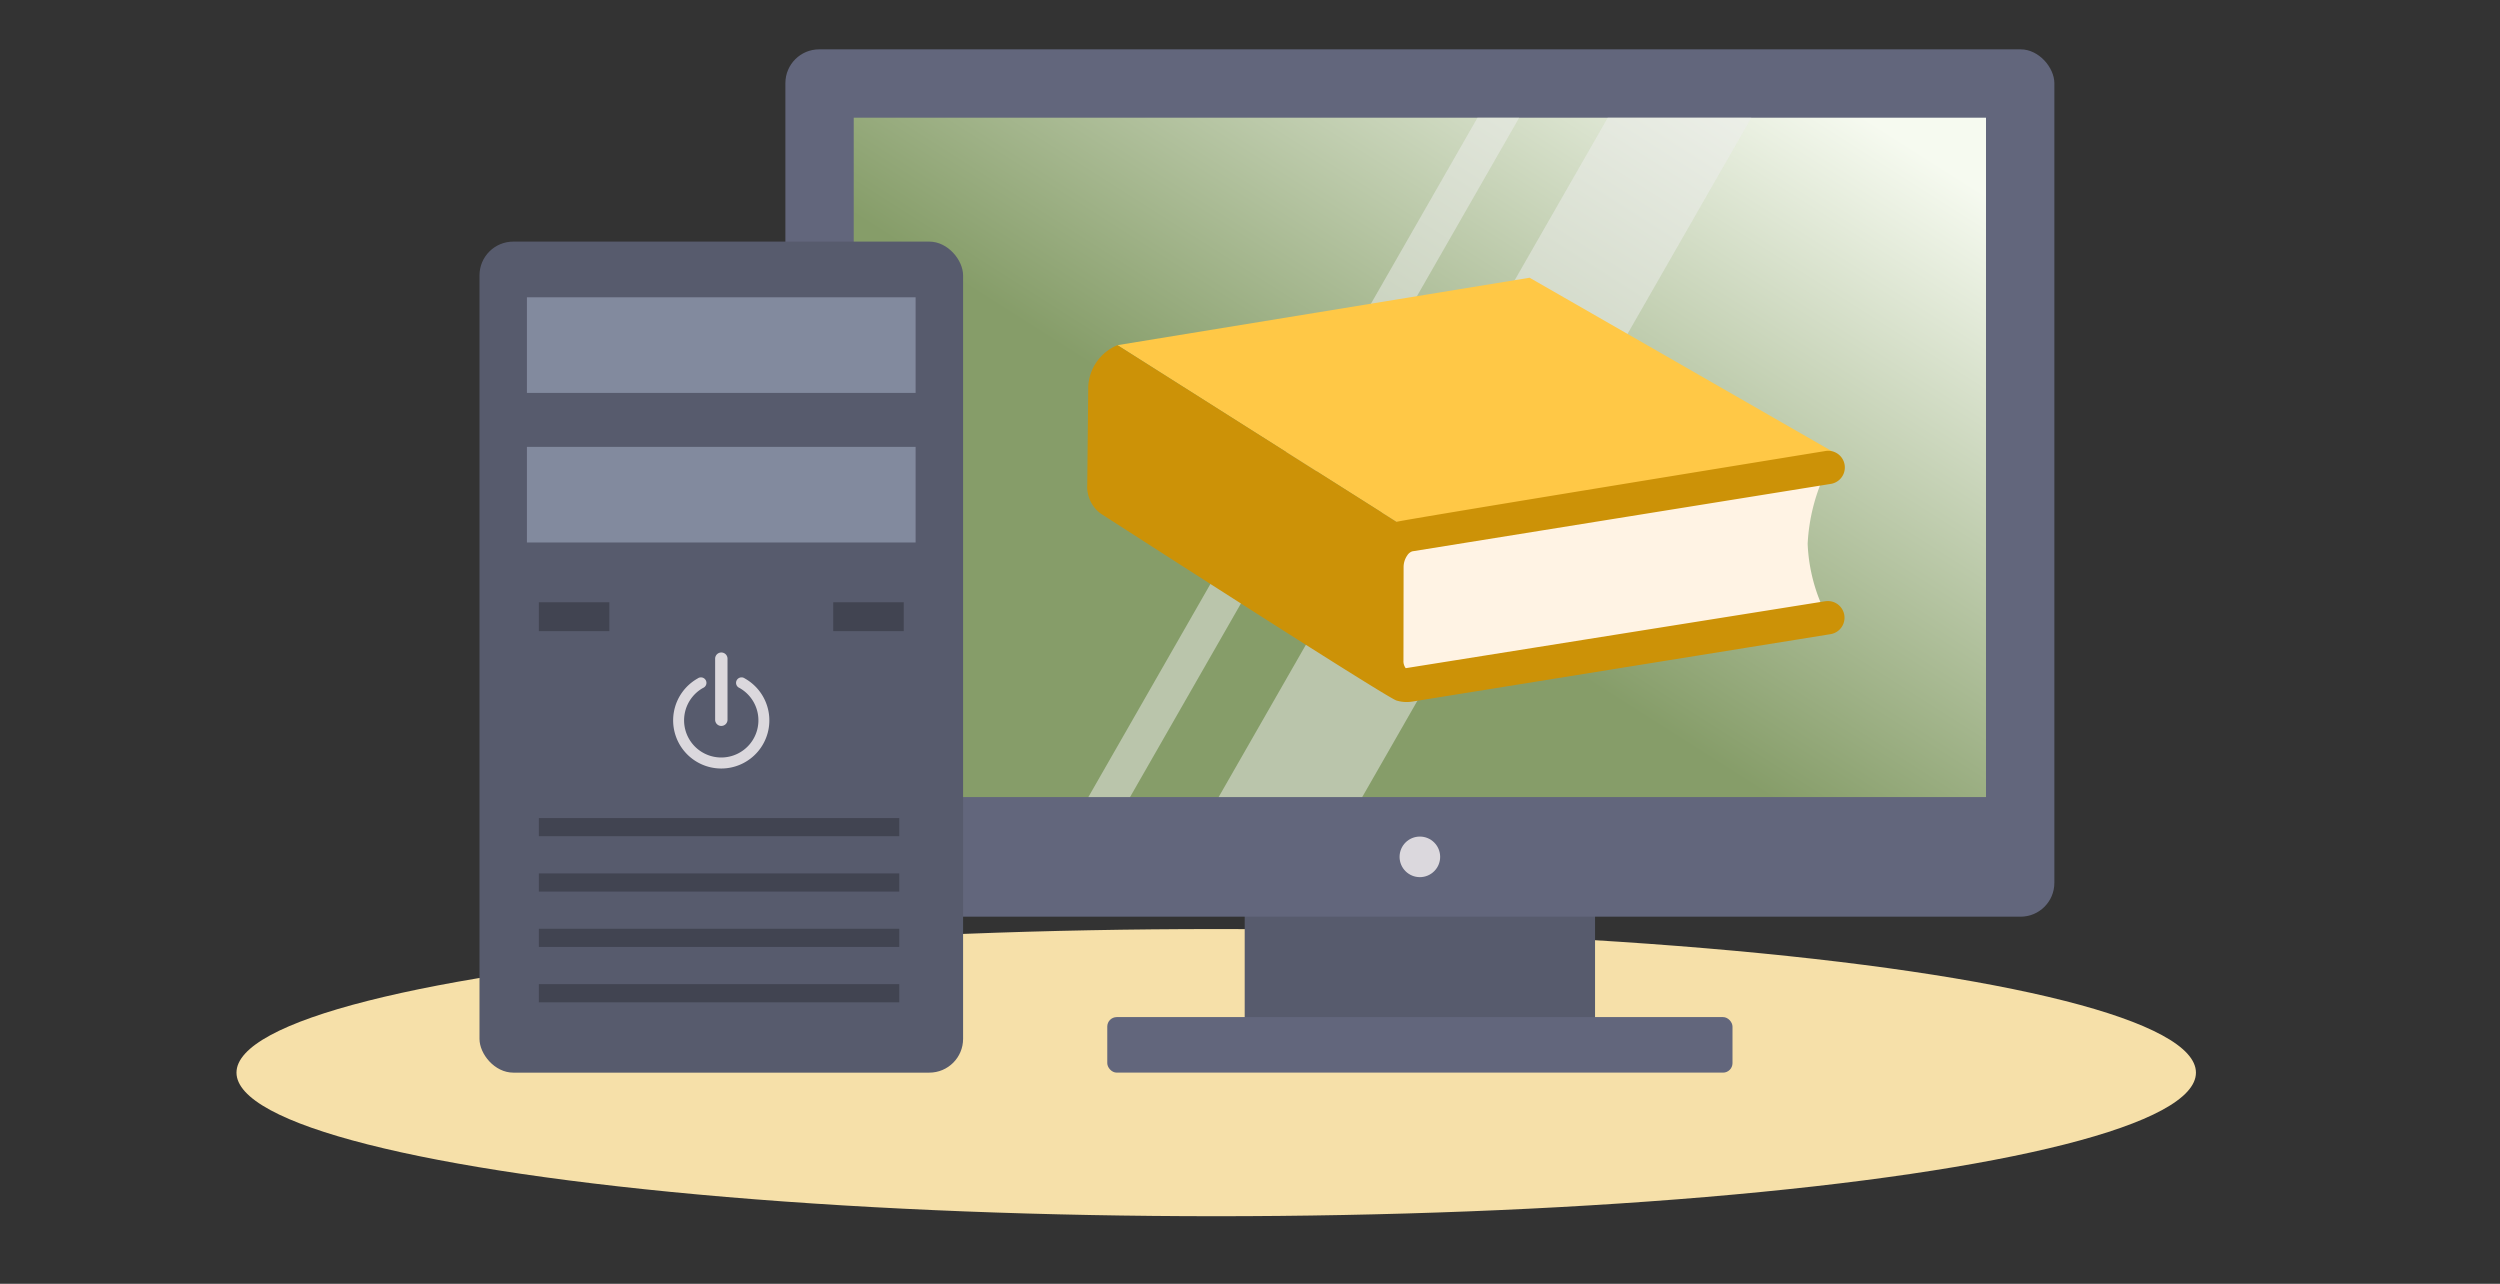 <svg xmlns="http://www.w3.org/2000/svg" xmlns:xlink="http://www.w3.org/1999/xlink" width="148" height="76" viewBox="0 0 148 76">
  <rect x="0" y="0" width="148" height="76" fill="#333333" stroke="none"/>
  <defs>
    <linearGradient id="linear-gradient" x1="0.113" x2="0.628" y2="0.542" gradientUnits="objectBoundingBox">
      <stop offset="0" stop-color="#f6faf0"/>
      <stop offset="1" stop-color="#869d69"/>
    </linearGradient>
  </defs>
  <g id="Grupo_152676" data-name="Grupo 152676" transform="translate(-390 -13077)">
    <g id="Grupo_150367" data-name="Grupo 150367" transform="translate(0 8856)">
      <rect id="Rectángulo_42055" data-name="Rectángulo 42055" width="148" height="76" transform="translate(390 4221)" fill="none"/>
      <ellipse id="Elipse_4754" data-name="Elipse 4754" cx="58" cy="8.5" rx="58" ry="8.5" transform="translate(404 4276)" fill="#f6e0a9"/>
      <g id="icon" transform="translate(397.386 4187.861)">
        <path id="Trazado_199604" data-name="Trazado 199604" d="M62.786,82.568H83.527v8.009H62.786Z" transform="translate(3.514 3.911)" fill="#575b6d"/>
        <rect id="Rectángulo_42372" data-name="Rectángulo 42372" width="75.123" height="51.347" rx="2" transform="translate(39.109 36.06)" fill="#62667c"/>
        <path id="Trazado_199605" data-name="Trazado 199605" d="M0,0H40.218V67.03H0Z" transform="translate(110.185 40.107) rotate(90)" fill="url(#linear-gradient)"/>
        <rect id="Rectángulo_42373" data-name="Rectángulo 42373" width="37.014" height="3.288" rx="0.562" transform="translate(58.164 93.351)" fill="#62667c"/>
        <circle id="Elipse_4838" data-name="Elipse 4838" cx="1.201" cy="1.201" r="1.201" transform="translate(75.469 82.664)" fill="#dbd8dd"/>
        <rect id="Rectángulo_42374" data-name="Rectángulo 42374" width="28.629" height="49.197" rx="2" transform="translate(21 47.442)" fill="#575b6d"/>
        <path id="Trazado_199606" data-name="Trazado 199606" d="M23.59,49.6H46.6v5.66H23.59Z" transform="translate(0.218 1.139)" fill="#828a9e"/>
        <path id="Trazado_199607" data-name="Trazado 199607" d="M23.59,57.768H46.6v5.66H23.59Z" transform="translate(0.218 1.826)" fill="#828a9e"/>
        <path id="Trazado_199608" data-name="Trazado 199608" d="M34.421,75.751a2.849,2.849,0,0,1-1.39-5.334.325.325,0,1,1,.314.564,2.2,2.2,0,1,0,2.156,0,.325.325,0,1,1,.314-.564,2.849,2.849,0,0,1-1.4,5.334Z" transform="translate(0.889 2.884)" fill="#dbd8dd"/>
        <path id="Trazado_199609" data-name="Trazado 199609" d="M34.234,73.345a.366.366,0,0,1-.366-.366V69.363a.366.366,0,1,1,.733,0v3.615a.366.366,0,0,1-.366.366Z" transform="translate(1.082 2.77)" fill="#dbd8dd"/>
        <g id="Grupo_150764" data-name="Grupo 150764" transform="translate(24.514 68.794)">
          <path id="Trazado_199610" data-name="Trazado 199610" d="M40.317,66.255h4.174v1.707H40.317Z" transform="translate(-22.889 -66.255)" fill="#414451"/>
          <path id="Trazado_199611" data-name="Trazado 199611" d="M24.241,66.255h4.174v1.707H24.241Z" transform="translate(-24.241 -66.255)" fill="#414451"/>
          <path id="Trazado_199612" data-name="Trazado 199612" d="M24.241,78.038H45.578v1.075H24.241Z" transform="translate(-24.241 -65.264)" fill="#414451"/>
          <path id="Trazado_199613" data-name="Trazado 199613" d="M24.241,81.062H45.578v1.075H24.241Z" transform="translate(-24.241 -65.01)" fill="#414451"/>
          <path id="Trazado_199614" data-name="Trazado 199614" d="M24.241,84.085H45.578V85.16H24.241Z" transform="translate(-24.241 -64.756)" fill="#414451"/>
          <path id="Trazado_199615" data-name="Trazado 199615" d="M24.241,87.108H45.578v1.075H24.241Z" transform="translate(-24.241 -64.501)" fill="#414451"/>
        </g>
        <path id="Trazado_199616" data-name="Trazado 199616" d="M56.717,80.011H54.249L77.286,39.793h2.468Z" transform="translate(2.796 0.314)" fill="#eeefee" opacity="0.5"/>
        <path id="Trazado_199617" data-name="Trazado 199617" d="M69.864,80.011h-8.5L84.4,39.793h8.5Z" transform="translate(3.394 0.314)" fill="#eeefee" opacity="0.5"/>
      </g>
    </g>
    <g id="Grupo_150765" data-name="Grupo 150765" transform="translate(117.716 149.402)">
      <path id="_x30_5" d="M59.769,40,42.1,28.813l24.4-3.992L84.413,35.1Z" transform="translate(296.336 12919.219)" fill="#ffc846"/>
      <path id="_x30_4" d="M25.927,131.728,50.7,127.734a10.166,10.166,0,0,1-1.193-4.374,11.169,11.169,0,0,1,1.206-4.522L30.2,122.143l-4.265.687a1.5,1.5,0,0,0-.948.651,2.183,2.183,0,0,0-.4,1.252l-.008,5.526a1.652,1.652,0,0,0,.391,1.125A1.044,1.044,0,0,0,25.927,131.728Z" transform="translate(329.79 12836.434)" fill="#fff3e4"/>
      <path id="_x30_1" d="M70.835,73.4,46,77.363a.7.7,0,0,1-.133-.46l.008-5.527a1.207,1.207,0,0,1,.214-.684.569.569,0,0,1,.3-.246l24.777-3.992a.986.986,0,0,0-.312-1.948s-25.2,4.1-25.395,4.194L28.934,58.241a2.8,2.8,0,0,0-1.728,2.447l-.058,5.82a1.971,1.971,0,0,0,.8,1.705s16.8,10.825,17.505,11.065a2.1,2.1,0,0,0,.915.066L71.147,75.35a.986.986,0,0,0-.312-1.948Z" transform="translate(309.502 12889.791)" fill="#cc9207"/>
    </g>
  </g>
</svg>

